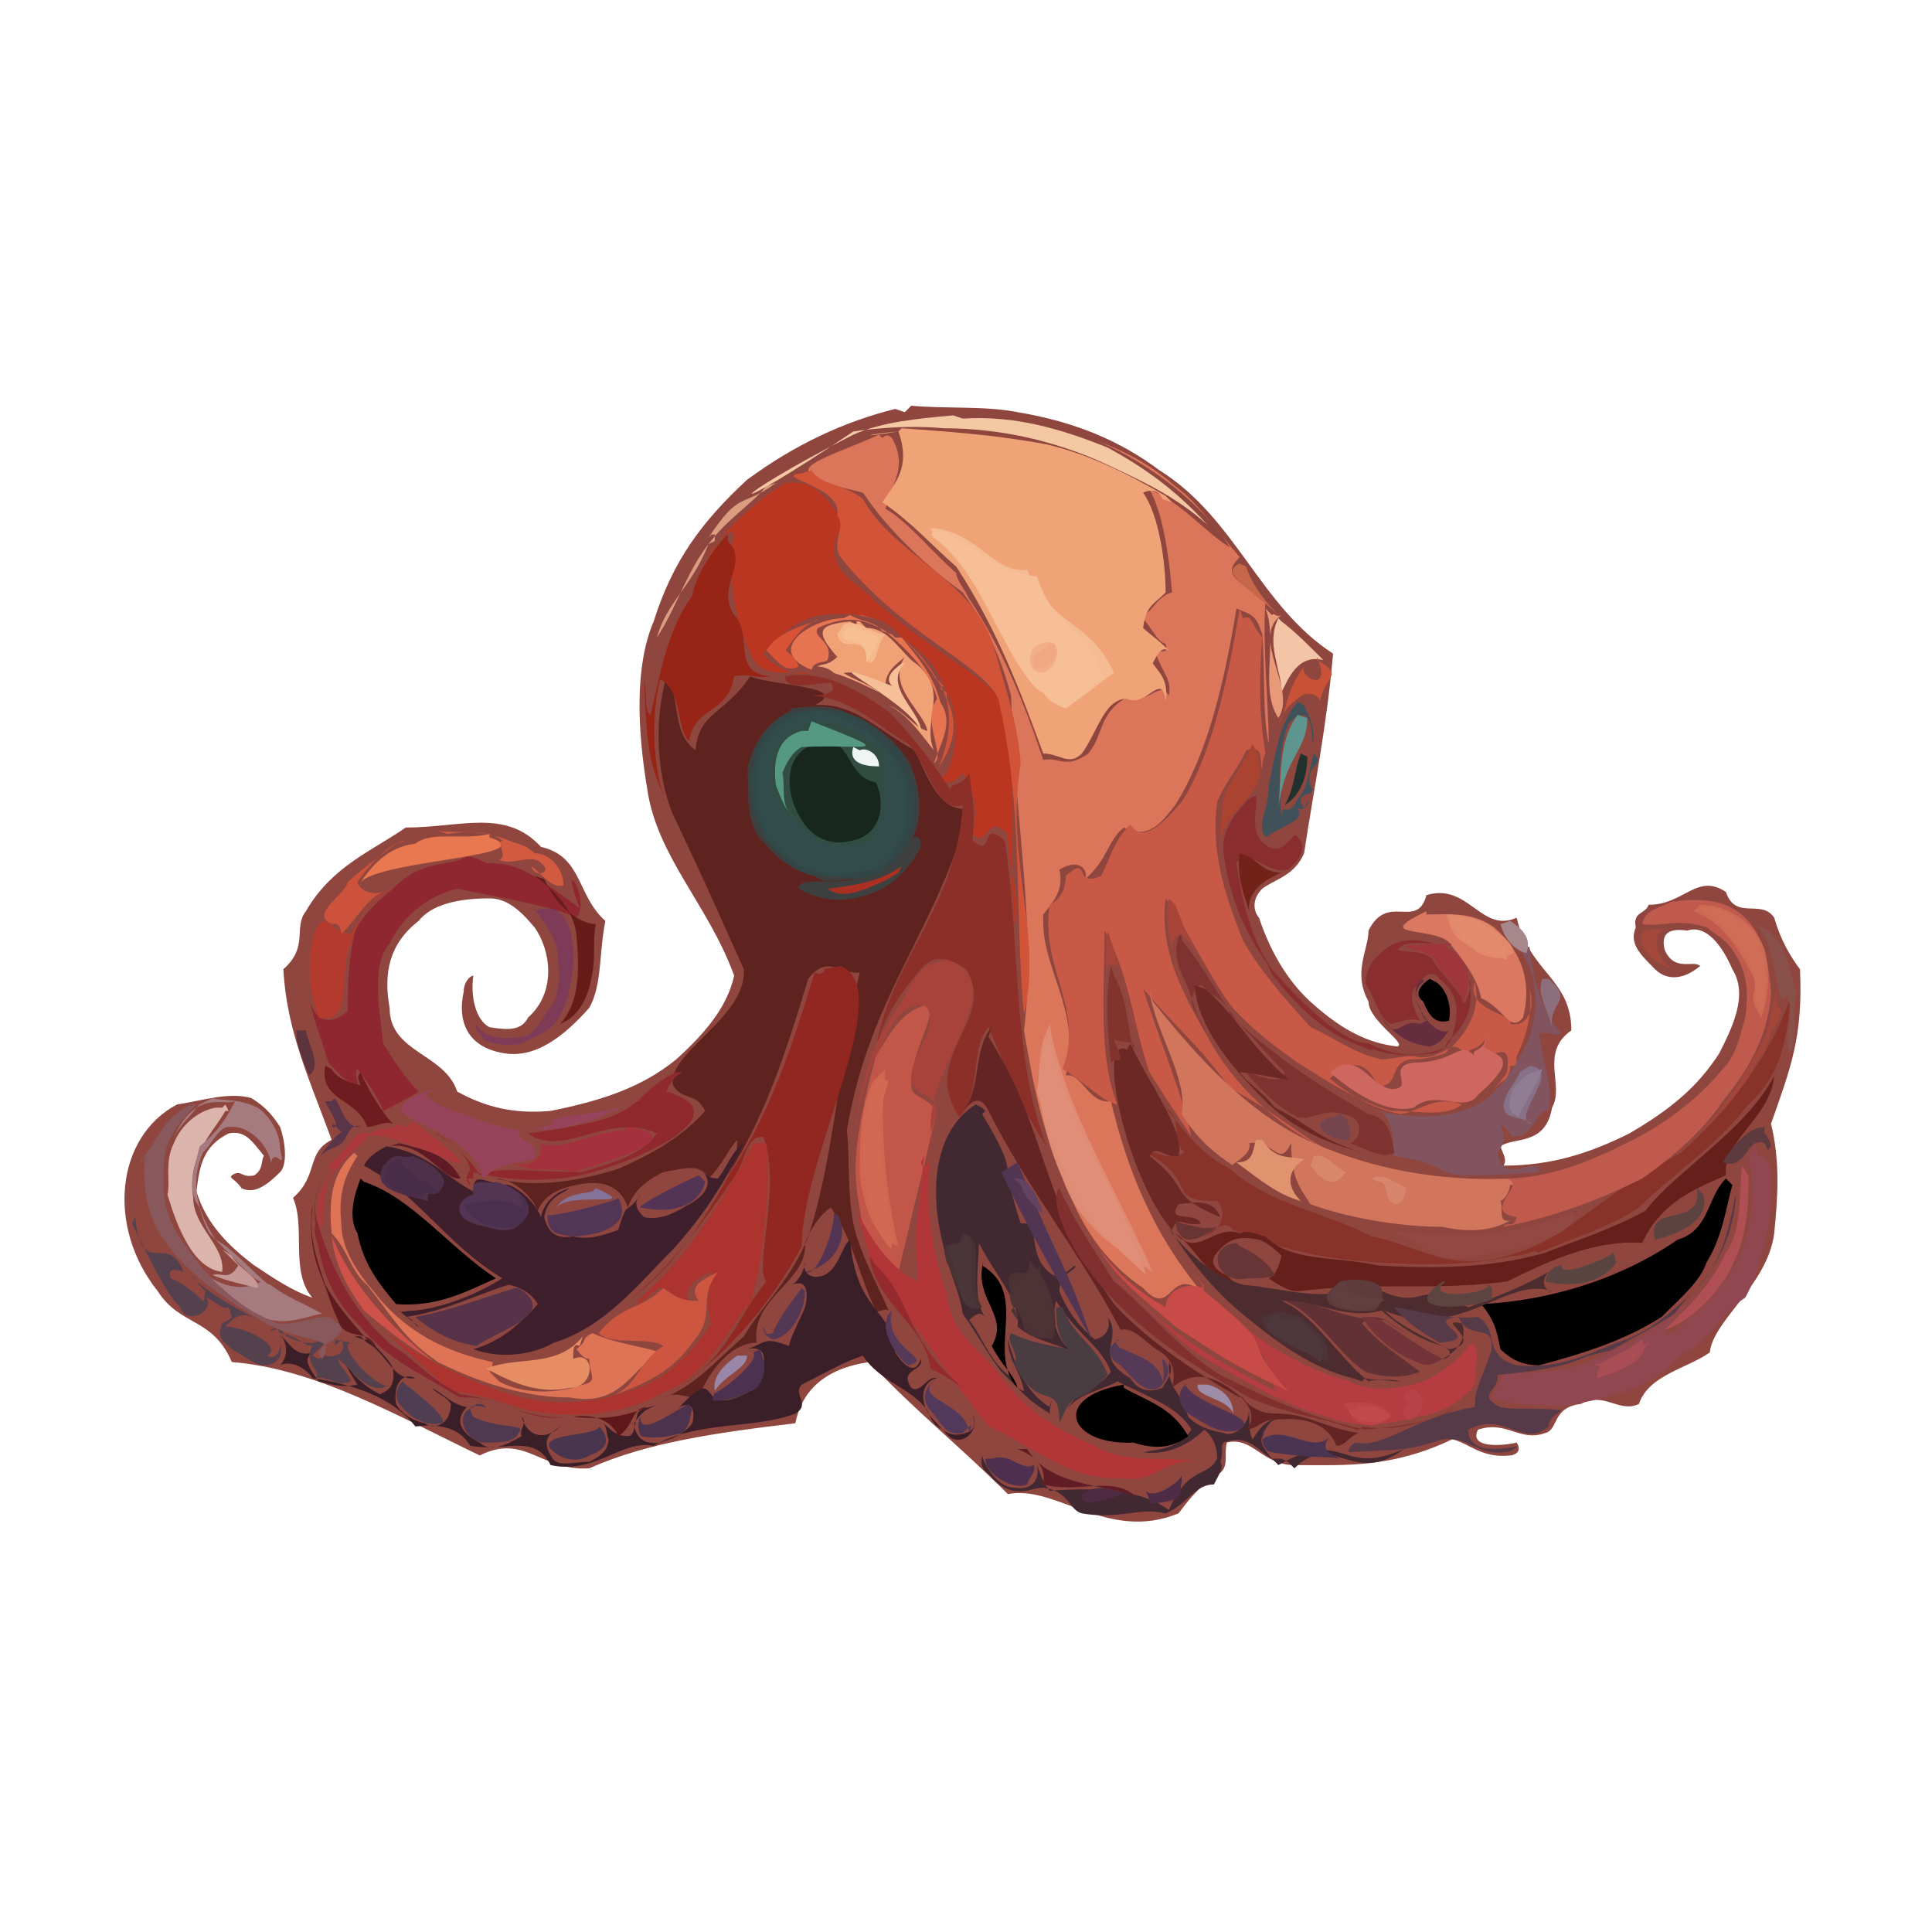<svg xmlns="http://www.w3.org/2000/svg" width="600" height="600"><path fill="#8F463F" d="m281 128 2-2c11 1 23 0 33 2 18 3 32 9 44 18 24 15 31 42 54 57-2 23-6 42-9 62-3 7-9 8-13 11-4 4-2 8-1 9 4 12 10 21 17 27 9 8 17 12 26 13 3-1-9-8-9-14-5-9 0-16 0-22 6-12 15 0 18-11 13-4 17 12 28 7 4 17 17 19 17 35-10 7-2 17-6 24-2 12-12 9-16 12 1 3 2 4 1 6 15 0 27-4 39-10 12-7 21-14 28-25 4-8 9-18 4-26-3-7-8-14-14-12-7-1-8 2-7 6 3 7 9 3 11 5-6 5-11 4-14 1-5-5-8-8-6-13-1-5 3-4 4-7 11 0 15-10 24-4 3 9 11 2 15 8 2 7 5 12 8 16 1 21-3 31-9 48 3 12 2 24 1 34-2 16-19 27-20 37-7 5-19 7-22 16-6 3-11-4-18 0-9 1-7 8-11 9-8 3-12-4-21-1-3 6 8 5 12 4 2 3-1 4-2 4-9 1-13-4-18-5-19 9-33 8-49 8-10 0-13-9-21-7-1 4 1 8-3 10-6 4-9 8-12 12-22 9-38-9-53-6-15-15-29-26-43-41-14 2-21 9-23 19-25 3-46 6-64 14-15 1-20-11-34-4-25-12-51-27-77-29-6-14-16-11-23-22-16-20-13-48 6-58 7-1 16-4 23-2 5 3 7 6 9 9 2 6 2 12 0 14-4 4-8 7-12 5-2-3-4-3-3-4 3-2 3 1 7 0 3-2 2-5 3-6-4-5-6-8-11-7-8 4-9 10-10 18 3 10 10 17 18 23 6 4 12 8 18 10-7-8-2-22-6-31 8-7 4-14 12-18-7-19-14-34-15-53 8-7 3-13 7-18 8-14 21-19 31-26 17 0 31-6 42 6 13 3 11 15 20 23-2 10-1 20-5 27-8 9-17 16-27 14-11-2-14-10-12-19 0-3 2-5 3-5-1 7 1 14 5 16 6 1 10 1 12-3 9-8 7-21 2-28-5-6-9-9-14-9-10 0-18 2-22 7-9 7-11 16-9 27 0 14 17 14 21 26 9 5 18 7 29 6 15-3 28-7 39-16 10-9 16-17 18-26-8-22-24-37-27-58-3-18-4-38 2-52 6-19 15-31 29-44 15-11 30-18 46-22"/><path fill="#5E231E" d="M207 210c-4 14-3 31 2 43 11 23 17 37 22 48 1 15-24 26-22 36 3 5 7 2 10 8-8 9-18 14-27 18-13 4-26 6-38 3 5 0 11 5 13 10 2-5 7-7 12-8 9-2 14 1 16 7 2-6 7-9 11-11 6-1 12-3 14 2 5-5 6-9 9-12 0 5-2 10-5 14 13-19 20-41 27-64 6-8 11-1 16-2-6 25-8 58-16 82-5 13-14 21-20 31-9 8-16 16-25 19 4-2 6 0 11 0 3-8 10-17 18-17-2-14 16-19 15-31 2-5 5-9 8-11 7 10 9 22 14 32 0 1 3-1 4 0-4-9-9-18-11-27-2-11-1-20-2-29 7-42 28-62 38-100-10 2-14-13-17-18-11-6-19-15-31-14 12-6-14-6-20-9-8 12-16 11-17 23-7-5-5-15-8-21"/><path fill="#DC765A" d="M273 135c-20 9-35 11-5 18 8 12 20 23 31 31 8 11 12 21 15 32 1 38 8 72 4 104 3 18 6 32 12 45 5 15 13 27 25 35 9 10 8-7 18 1-15-18-23-38-28-59-7 1-9-9-14-8 5-21-8-33-7-50 5-6 6-9 5-14 7-4 9 1 8 3 7-6 7-12 12-16 8 4 12-2 16-7 10-16 15-37 19-61 5 2 6 2 8 8 1 13 0 24 2 34 0-12-2-31-1-44-8-7-14-8-8-14-7-8-13-17-20-22-8-7-16-11-24-14 16 7 32 19 41 33-7-4-15-14-25-18 4 7 6 20 7 32-5 1-7 8-10 7 4 4 5 8 8 9 1 4-2 1-3 3 2 6 5 8 4 13-3-5-6 3-12 0-10 5-8 12-13 18-7 5-9 1-14 2-6-18-13-35-23-50-2-4-4-6-4-8-8-7-15-16-22-20 2-8 7-13 2-22-1-1-2-1-3 0"/><path fill="#EFA377" d="M279 134c-12 2-11 1 0 0 4 11-1 16-5 22 9 6 16 14 23 20 13 20 20 39 27 58 5 0 8 4 12 0 5-7 7-17 14-17 6 3 11-9 12 1 1-7-2-9-4-12 2-4 3-5 5-4-4-4-6-5-8-7 1-7 3-7 7-11 0-9-2-24-7-31 2-1 5-1 6 2l3 1-2-2c-12-7-24-13-37-16-16-3-31-4-45-5"/><path fill="#C85947" d="M385 189c-4 24-9 46-18 60-6 7-12 13-16 7-5 5-6 10-9 16-9 4-3-7-11 0 0 3-1 7-5 9-3 20 11 32 4 51 7 4 12 10 17 11-6-15-4-35-4-54 8 14 9 30 14 44 5 8 9 14 13 20-3-14-10-30-15-46 9 11 17 17 27 31 12 6 21 14 30 19-15-7-29-20-37-35-8-14-15-27-13-43 8 12 13 23 20 33 7 8 14 13 21 18 11 7 19 12 29 15 9 0 17 2 22-2-8-3-13 2-19 3-10-2-17-7-22-11 13-12 14 6 17 2 4-1 2-7 8-8 5 0 8-1 11-2 3-5 6 1 8 2-5-4 5-2 4-8-1 14 9-2 7 12-2 3-4 5-5 7 1-2 3-4 5-5l1-3v-1h2v-3c3-6 5-13 4-21 2 7-1 12-6 11 2-3-14-4-11-13 2 8-2 15-7 20-5 3-8 4-12 3-4 0-7 1-10 1-9-2-15-7-22-10-9-10-16-18-21-27-6-15-10-28-8-43 3-7 7-11 9-16 6-2 4 4 5 6 0-1 0-3 1-5-2-12-2-24-1-36-4-5-3-7-6-6"/><path fill="#3E4040" d="M246 220c6-1 14-1 18 2 9 3 16 10 19 16 4 10 3 19-1 25 0-2 4-6 4 0-3 6-8 11-12 13-10 5-19 4-26 0 0-4 11-1 17-3-4 0-9 2-12-1-9-2-14-8-18-13-4-8-2-14-3-20 2-9 7-15 13-18"/><path fill="#3F1F2B" d="M231 355c-4 3-5 7-8 11-4 0-5-3-6-3 6 4 1 9-3 11-5 3-9 5-14 4-3-3-3-5-1-7-5 7-4 1-7 11-6 2-9 3-14 2-6 1-8-2-9-6 1-6 5-7 8-9-4 1-8 4-9 9-2-5-7-9-10-10-7 0-11-5-11 2-8-4-14-12-27-14-4 2-6 4-7 6 17 9 25 24 43 35-8 5-18 9-27 10-4 0-5 1-5 0 2 2 4 3 6 5-1 0-2-3-4-3 13-2 22-7 32-10 5 1 8 4 9 6-7 8-13 12-20 14 8 3 18 2 25-2 16-5 26-18 37-29 10-11 16-21 21-31"/><path fill="#BB3620" d="M244 150c-10 6-18 14-25 23 3-2 4-7 9-8-2 16 0 27 6 40 5 6 10 3 18 4-6 1-12-2-15-6 6-7 12-11 18-12 11-1 20 0 25 7 8 5 12 11 14 17 6 9 1 30-3 26 4 4 6 1 8-1 4 7 5 12 3 19 5 5 4-7 11 0 0 11 4 18 2 28-2-23 2-48-4-70-10-10-19-13-39-30-3-4-10-7-12-12-3-7 2-11 2-13-5-7-9-13-17-12"/><path fill="#334647" d="M248 221c-8 1-13 8-14 15-1 10-1 17 3 22 5 8 10 13 16 14 8 0 15 2 20-1 7-4 10-10 11-15 1-10-1-16-4-22-5-5-9-9-13-11-7-3-12-3-18-2"/><path fill="#32494A" d="M249 221c6-2 13 1 17 3 7 5 12 10 14 15 4 6 2 12 3 17-4 5-4 11-10 13-7 2-13 5-18 2-8-1-12-6-17-10-3-7-4-13-5-19 2-11 7-17 15-21"/><path fill="#422830" d="M303 343c-14 9-14 29-10 44 2 9 5 14 6 21 5 7 8 13 12 18l6 6c4 4 6 5 9 7 0-4 2-8 5-11-2 3-5 7-5 9-8-5-11-14-13-21 0 6 4 10 5 16-4-1-3-5-5-5-6-5-8-12-12-17 3-3 4-2 5-1-4-5-2-16-2-23 5 10 13 18 12 26 6 5 13 5 19 9-6-3-9-10-7-17 6 10 14 14 17 22-4 6-11 5-14 13 2-6 11-7 16-10 10 5 19 8 23 15-4 6-10 6-15 7 7 1 14-2 19-7 4 3 4 8 4 9-3 6-9 2-15 16-9-7-25-7-37-6-3-4-3-6-4-8 1 4-1 8-7 7-6 0-10-9-10-10-1 5 2 5 3 7 7 7 12 3 16 3 8 1 8 7 12 8 12 2 18-2 26 0 7-3 9-9 15-9 2-4 3-5 2-7 1-3 0-5 1-6 8-3 11 3 15 5h3l2 1 2 2c12-12 18 6 34-6-20 9-18-7-39 5-4-4-6-7-5-9 2-5 4-6 8-5-6-2-9 3-11 6-2-4 0-8-2-11 3 4-3 11-7 9-6-1-9-3-11-5-3-10-6-7-6-17 2 3-1 6-2 8-5 2-8 0-10-3-12-7-2-12-7-19 1 3 0 6-4 7-6-5-9-10-11-15 0-6 5-6 5-8-2 1-4 4-7 3-9-6-3-17-10-16-7-21 0-14-12-34l1-1-1-1"/><path fill="#324C4C" d="M251 222c-9 1-15 9-16 17 0 9 1 15 3 20 5 5 9 10 14 11 8 3 14 0 20 0 6-4 6-9 9-11 0-8 2-14-1-18-3-7-7-12-12-14-6-4-10-6-15-6"/><path fill="#8C2F28" d="M244 209c-1 5 4 4 14 3 3 4-5 4-6 4 13 1 21 10 30 15 6 6 9 22 17 19-2 32-23 49-27 76 2-9 7-17 14-25 5-6 11-2 14 0 10 16-15 27-2 46 7-8 3-21 9-28 9 21 8 21 18 37-11-29-8-64-13-95-8-7-3 6-10 0 1-9 0-13-1-21-2 4-5 3-6 5-6-9-12-17-19-24-10-7-20-13-32-11"/><path fill="#D2755D" d="M357 308c2 13 12 27 10 38 5 8 10 12 16 16-2 0 6-3 5-7 8-1 9 8 13 0 0 10 2 13 6 19 11 4 27 7 41 7 9 2 16 1 21-2-4 1-2-4-3-6 2-1 3-4 3-5h2l-2-2c-22 1-43-3-61-11-23-10-41-33-50-44"/><path fill="#912720" d="M256 301c0 1-1 2-3 1-7 23-14 44-26 62-9 16-18 30-32 40 13-10 23-24 32-37 5-6 4-14 10-14 6 15-3 40 1 45-10 12-11 23-29 34 17-11 31-28 40-45 0-28 30-80 12-87"/><path fill="#3B1F28" d="M263 386c-2 3-3 8-7 10-5 2-7-2-6-4 0 2-2 6-4 7 5-2 5 3 4 7-2 5-4 8-5 12-8-3-7-1-13 1 4-1 6 1 5 5 0 4-1 7-4 8-18 10-8-10-22 5 4-2 5 1 4 5-3 4-7 5-10 6-6 1-8-3-8-6 3-5 6-5 8-6-2 1-6 1-7 3-1 4-1 7-3 7-6 0-6-5-10-4 4-1 3 3 4 5 0 4-4 6-6 7-6 0-10 2-12-2-3-5 0-7 3-9-4 4-10 4-12-3 2 2-1 4 0 6-5 3-10 5-13 2-6-3-8-7-4-11-5-1-7-4-11-6 2 2 5 3 6 5 0 7-6 8-8 6-5-1-8-4-9-6-1-6 2-10 6-8-7 1-9-8-15-11l-2-2h-2l3 1h2c2 3 6 6 7 9 1 6-2 7-4 8-6-3-9-7-11-10 1 2 2 4 4 7-5 1-8 0-12-1-3-4-5-7-2-9-6 2-8-5-11-6 3 1 4 7 1 10 4-2 9 2 10 4 13 2 25 6 32 15 9-1 14 1 17 6 11 2 20-4 25 6 14 3 22-8 32-6 14-8 31-5 44-10 5-3-1-6 2-9 8-4 13-7 19-9 5 8 15 10 20 17 2 5 3 5 5 6 4 7 12 1 9-5 1 3 1 5-2 6-6 2-8-2-10-4-5-5-4-12 1-13-3-1-5 5-8 3-4-6 4-5 3-9-2 6-6 1-8-2-1-14-12-12-14-35"/><path fill="#88322A" d="M556 310c-6 17-18 34-34 48-26 14-34 25-48 30-23 9-32-1-48-4-13-7-32-10-44-21-10-5-15-13-20-19 6 4 1 10 6 14-6 3-8-1-12 0 17 9 5 15 22 15 3 3 2 9-4 11 4-3 7-5 9-2 15 6 28 9 44 10s30 1 43-2c5 0 5-2 8-1 12-5 22-8 31-14 10-10 24-19 34-32 10-9 12-20 13-33"/><path d="M536 366c-6 6-5 16-15 19-19 13-41 19-61 20 5 6 5 10 6 14 4 4 8 5 12 5 15-4 27-8 38-15 6-6 12-11 14-17 5-8 6-17 8-24"/><path fill="#BF5A4D" d="M519 280c-3 2-8 2-9 7 6 1 11-2 20 1 4 3 6 4 8 7 5 7 5 14 4 21-2 7-3 12-7 16-9 11-21 19-32 24-12 6-24 10-36 10 9 1-8 10 4 12-1 4-3 1-4 3 15-3 29-8 43-15 10-7 19-15 25-24 9-11 14-21 15-33-1-22-10-32-30-29"/><path fill="#AC332E" d="M234 355c-9 17-20 35-36 49 0 3 4-3 7-4 3 0 7 5 9 4-3-4 4-8 7-9-1 8-2 10 0 16-8 12-17 19-26 21-13 5-27 4-37 1-17-6-31-13-43-23 9 7 17 15 25 22 10 1 17 4 24 6 17 3 30 1 43-6 15-6 22-25 26-27 3-9 7-36 5-50"/><path fill="#8F2730" d="M143 267c-7 2-13 1-21 9-6 5-10 9-12 14-2 10-2 18-2 24-7 6-11 1-12-4 2 9 3 10 6 20 3 3 5 6 9 7 0-2-1-4 0-5 3 4 6 8 8 13 4-2 8-4 11-6-4-4-8-10-11-15-1-10-4-24 2-31 5-10 13-15 21-17 20 4 31 6 37 9 5-6-6-21 1-3-14-10-18-14-29-14-4-2-5-2-6-2"/><path fill="#C25649" d="M288 312c-8 2-11 8-16 16-3 11-5 20-6 29-1 11 1 17 2 25 4 6 8 9 11 13 5-21 8-33 12-50-4-5-8-4-8-8 0-10 6-18 6-24"/><path fill="#B23538" d="M287 359c-2 22-3 16-2 39-19-9-24-43-14-4 9 11 21 30 36 49 14 6 25 17 41 16 10 2 14-6 23-5-6-2-22 1-31-5-12-5-21-11-28-20-11-14-16-14-18-27-5-14-7-31-5-42-1 1-2 4-3 1"/><path fill="#D15338" d="M249 147c-10 1 13 4 11 13 3 4-2 8 1 13 19 24 44 33 49 44 8 34 5 66 8 98 6-25-6-48-1-78-1-13-5-24-8-35-6-22-31-29-41-47-6-5-13-4-16-9"/><path fill="#F5BC93" d="M289 164c15 1 19 14 30 13 9 19 19 15 27 32-6 4-10 8-14 10-4 1-7-2-8-4-15-14-18-36-34-48"/><path fill="#66201B" d="M552 332c-8 18-31 31-41 44-11 6-21 9-31 13-17 5-35 5-52 4-14-3-27-1-35-9-4-1-5-2-8-1-8-3-13 8-20 0 5 3 9 12 15 14l3 1-2-2c-3-1-6-4-3-7 4-5 8-5 13-4 3 1 6 4 7 5-1 4-2 6-4 7 3 2 6 4 9 4 26-3 41 0 65-3 14-7 28-13 42-12 6-13 17-17 26-21-1-11 14-18 15-31"/><path fill="#91474F" d="M545 355c-1 3-3 5-4 8l-1 2 1-2c0-2 1-3 2-4 2 11 1 19-1 27-4 10-10 18-17 23-3 3-6 6-8 5l1-2 1-1 1-2c9-8 17-18 18-29-2 11-8 20-18 28s-20 12-29 16c-9 2-16 3-24 2-1 4-3 6-4 8 8 3 17 2 21 3 16-3 28-5 39-17 8-3 11-12 19-17 8-14 12-46 4-44"/><path fill="#314D42" d="M251 225c2-1 4 0 5-1 9 2 14 6 19 10-2 12 2 11-4 27-6 2-14 2-17 0-6-5-10-9-10-14-1 2 3 4 1 7-5-7-6-11-5-18 1-6 6-9 10-10"/><path fill="#81545F" d="M472 295c7 9 6 24 0 33-4 8-10 14-15 16-10 4-21 3-29 1 4 1 5 9 5 14 25 4 4 8 45 5 0-6-11 5-13-6 3-4 2-5 1-9 3 2 3 4 4 4 7 0 7-9 11-8 1-10-1-11-3-24 4-1 3 1 7 0-1-1-8-8-10-27"/><path fill="#F6BF96" d="M289 166c17 11 20 34 33 48 4 2 5 5 9 6 5-3 7-8 12-9-6-18-15-14-21-32-13-1-19-10-30-14"/><path fill="#972414" d="M226 166c-5 5-10 13-11 19-8 11-10 25-13 37-2-1-1-7-2-11 1 24 2 26 6 36-3-9-4-24-1-36 7 3 5 16 9 19 2-11 12-8 14-20 6-1 7 1 11 0-12-1-5-13-11-19-6-9 5-16-2-23"/><path d="M112 366c-2 5-4 12-1 17 2 10 7 16 12 22 13 1 22-4 31-8-15-10-26-25-41-30"/><path fill="#B53C41" d="M346 397c11 9 20 21 32 27 12 7 23 13 34 16 11 4 20 2 28 0 8-1 14-5 18-10 0-6 2-11-1-13-5 7-11 10-15 12-9 3-17 3-23 0-14-4-24-10-34-18 4 7 8 7 11 21-19-10-31-16-48-34"/><path fill="#DF8B75" d="M326 318c4 25 21 52 32 77-13-8-23-15-28-29-4-9-6-17-7-25-1-7 0-13 1-18"/><path fill="#4C2C2E" d="M363 381c6 10 14 20 24 28 11 9 21 16 33 19l3 1 1-1c4 1 7 0 11 1-4 0-7-1-10 0-9-7-17-21-27-25 12 0 20 6 31 3 7 6 12 9 19 11 4 2 2 4 0 4 4-2 8-6 6-11-9-2 8 6-4 8-8-4-15-7-20-12 23 10 38-11 52-6-2 0-4-3-1-6-9 5-17 8-25 11-18-10-12 3-31-7-14 6-26 1-39 0-10-3-17-10-22-16"/><path fill="#8A2D2F" d="M388 248c-4 4-9 10-8 17 2 15 7 25 14 35 1 4 3 4 3 5 9 11 17 17 26 20l2 1h2c5 2 13 2 19 1 3-1 3-3 4-4 6-5 8-12 6-19 2 3-1 6-1 8-1-4-9-11-10-14-3-3-8-2-11-3 2-4 15-1 11-2-10-3-15 1-19 6-1 2-3 6-1 8 2 3 3 9 7 11 4-1 6-2 9-1-2-4-4-8-1-11 2-3 5-5 7-2 5 4 6 8 5 14-1 3-1 7-5 8-9 3-16 1-22-2-9 0-24-16-30-23-6-9-9-19-11-33 4-5 10 4 16 2 4-3 6-7 3-10-1-3-4 6-9 3-7-4-3-12-4-16"/><path fill="#652424" d="M308 319c-6 7-3 19-9 26 2-2 5-6 8 0 12 24 29 45 41 68 4-1 8 4 11 6 6 3 6 8 5 12 7-6 14-3 19 1 6 4 7 9 4 12 3 0 5-3 8-3 8-1 17 0 20 8 3 0 4-3 7-4-9-1-16-6-25-6-5 0-6-1-8-2-3-2-3-4-4-3-16-9-30-19-39-29-24-34-20-53-39-83"/><path fill="#573A48" d="M539 371c-2 10-4 20-11 28-8 8-16 15-26 18-12 5-19 8-31 7-11-3-5-11-12-15-10 1-18-2-26-3 4 5 9 8 14 11 15-1-6-7 6-8 3 8 12 1 10 11-4 11-5 12-5 17-19 3-28 13-37 11-1 0-3 3-2 3 15-1 17 0 29-4 8-1 11 5 19 4 3 0 4-2 5-2-5 1-16 3-16-5 11-6 17 6 25-1 0-3 3-4 4-5-7-1-14 0-19-1-8-4 0-5-1-10 10-1 19-2 26-5 5-2 8-2 10-3 7-4 13-7 19-11 3-4 5-6 7-8 8-9 11-18 12-27"/><path fill="#17271D" d="M253 231c-9 3-9 13-6 20 4 9 10 12 18 10 9-2 10-12 7-18-10-2-7-15-18-12"/><path fill="#E08E77" d="M326 321c-3 5-3 12-4 18 3 10 5 18 9 25 6 15 15 23 25 32-8-25-26-50-30-74"/><path fill="#A8433B" d="M291 299c-6 1-8 7-11 12-4 6-7 11-9 16-4 11-5 20-6 29 1-9 3-18 6-26 5-9 7-18 16-18 6 6-4 14-4 23 1 5 4 4 7 7 3 4-3 10 0 13-7-20 27-49 4-57"/><path fill="#DA7862" d="M443 283c-19 9 5 4 8 11 5 6 8 11 9 16 7 3 9 11 13 6 3-12-1-21-9-28-7-5-14-4-21-4"/><path fill="#DE7455" d="M110 358c-7 6-8 15-7 25 5 5 6 12 11 16 10 13 12 17 22 24 14 7 28 11 41 11 16 3 19-9 28-14-6-2-15-3-21-6-4 2-1 2-5 5 1 1 2 3 4 3 0 5 3 7-2 8-8 3-19 3-26-1-5-5-2-2-2-6-14-3-27-9-37-22-6-7-10-14-10-21-1-9 1-15 5-21"/><path fill="#6C2824" d="M350 326c-10-5 0 40 14 56 2-5 3-1 9-2-2-4-11 0-7-6 7-1 11-1 13 4-17-7-8-8-22-19 2-4 5 1 9 0 2-8-9-22-15-35"/><path fill="#CD6760" d="M462 321c-1 7-7 4-3 8-6-7-6 1-20 1-8 1-1 7-5 8-8 2-11-13-21-5 8 7 18 13 26 11 7-6 16 2 20-4 15-13 4-12 2-15"/><path fill="#7F3331" d="M367 289c-4 7 0 13 2 18 2 6 3 9 5 13l2 2-2-2c-1-4-4-6-4-10 2-5 3-5 5-2 3 2 6 3 7 7 8 8 11 12 17 18-1 5-11 0-13-1 6 7 11 12 17 15 4 1 9-3 14-1 8 1 5 9 2 9 6 2 10 5 14 3-1-6-2-11-8-12-14-8-28-17-41-29-7-10-11-18-17-25"/><path fill="#CD5640" d="M221 396c-4 2-7 4-4 8-5 0-7-1-11-4-7 7-13 5-20 14 3 4 16 1 20 4-8 5-8 13-17 16 10-4 19-7 26-17 8-9 1-13 8-22"/><path fill="#4A3D41" d="M328 406c0 4 0 9 4 13-5-1-12-2-18-5-2 3 3 6 1 10l-1-2v-1c8 20 15 6 15 21 5-12 5-4 15-15-3-9-11-12-14-21"/><path fill="#C84B48" d="M341 387c5 10 15 17 24 25 14 9 16 11 35 20-17-19 0-10-26-31-1-4-4-5-5-7 1 2 4 3 5 6-6-2-12 1-12 6-9-5-15-11-19-16"/><path d="M349 430c-23 4-17 19 3 18 6 2 12 2 17-2-5-9-13-11-20-15"/><path fill="#F0A176" d="M264 193c-10 1-11 3-4 11-3 3-5 2-6 3 2 0 4 1 5 2 6 2 10 4 14 6-4-3-8-4-11-6 5-1 8 3 13 4 0-5 4-7 6-9-6 9 6 17 7 23-4-1-7-6-12-8 6 3 10 9 14 14-4-10 6-19-7-28-5-5-8-10-14-10l-2-2h-1v1"/><path fill="#8F292E" d="M210 333c-11 5-10 11-24 15-8 2-15 3-22 4 11 8 25-7 40 0-5 7-14 9-23 12-16 0-27-2-32 1-2-4-10-12-14-13 4 2 10 6 11 11-2 5-1 1 0 5l-1-1v-1h2v-2c8 2 17 3 26 2 13 0 62-19 34-27 1-3 3-5 5-6"/><path fill="#97435B" d="M135 338c-29 10 11 9 15 28 4-4 9-5 16-6 1-7-5-4-5-9 4 0 6-1 8 0 13-1 21-6 31-10-10 6-33 5-28 8-5 2-7 1-8 2-7 0-11-2-15-3-7-3-13-4-17-8"/><path fill="#F5C8A4" d="M296 129c-11 1-22 2-31 6-41 21-43 28 0-1 7-1 17-2 28-1 18 0 34 4 48 10 13 6 24 11 34 20-10-11-20-18-31-24-15-6-29-10-45-9"/><path fill="#822F30" d="M330 368c-4 2-2 12 7 25 13 18 31 30 51 41 11 5 21 6 30 9l3 1h1l1-1c12 2 21-2 30-6-9 5-19 6-29 7-18-4-31-10-45-17-13-8-22-20-33-29-7-11-13-20-17-29"/><path fill="#DBB5AC" d="M67 344c-6 1-11 6-13 11-3 6-1 12-2 16 3 10 8 23 17 24 1-8-9-14-9-23-2-13 6-20 10-27h1l-1-2-1 1"/><path fill="#55404D" d="M41 380c5 10 10 21 15 26 2 6 11 1 8-3 3 1 5 4 7 3l1 3-1 1-2 1c-2 5 1 6 3 8 7 4 7 5 11 5 6-1 4-7 4-10 6 1 7 4 10 4-3 5 3 8 1 10 3-1 7 3 11 1-1-3-4-5-4-7 5 4 10 12 16 8-2 3-17-12-12-13l-5-1v2l1-1 1-1c2 4-2 6-5 5l-2 1-2-1 1-1 2-2 1-1-1-1c-3 2-7 1-11-1-3-4-4-1-5-2 5-3 4 11-1 8 5-3-7-9-13-9 5-6 8-3 12-1-9-5-17-9-23-15 2 1 3 4 5 5-1 1 0 3-1 3-3-3-7-6-10-7-1-3 1-3 4-2-5-13-13 3-15-17"/><path fill="#A67B80" d="m62 343-1 1c-3 2-6 6-7 10 1-4 5-7 7-10 5-3 9-1 12-2-3 6-6 10-11 14-2 8-4 14 0 19 1 4 2 6 3 8 6 6 14 15 16 15-5 3-12 2-18-3 6 5 12 11 18 14 8 3 13 0 19-1-5-3-11-5-16-9-2 0-11-11-17-14-6-9-8-18-4-27 3-3 5-8 8-8 8-1 14 9 13 12 1-7 5 3 3-5 0-6-4-11-7-13-6-3-11-2-14-3"/><path fill="#D16651" d="M275 332c-2 17 0 38 4 55-8-2-11-14-12-22 0-10 0-20 4-29"/><path fill="#88585C" d="M59 343c-9 5-9 10-15 17l-1 2 2-3c-1 9 1 20 6 26 7 11 20 19 30 25 13 8 24 4 19 12-5-5 14-7 2-13-7 0-13 4-18 1-12-5-21-15-27-24-6-8-7-16-6-25 0-8 7-15 10-18"/><path fill="#563349" d="M160 400c-10 3-20 7-31 9 6 5 12 8 19 9 7-5 26-10 13-18"/><path fill="#934943" d="M486 377c-17 8-42 8-61 4 16 1 18 13 34 9 14-2 31-7 30-13"/><path fill="#613135" d="M399 404c10 4 17 17 25 22 6 2 12 2 17 0-8-6-13-9-18-15 5-5 9 1 14 3-3-1-5-3-7-4-12 0-19-5-28-6"/><path fill="#A5313E" d="M194 351c-9 0-20 7-26 4 1 5-4 8-9 6 7 4 12 1 19 3 10-3 38-11 17-14"/><path fill="#6C2824" d="M371 306c1 14 13 27 23 37 10 9 19 12 29 15-15-5-15-8-27-14-5-6-8-7-11-11 4 0 16 3 15 2-11-9-17-21-26-28"/><path fill="#B43A2D" d="M121 276c-6 3-9 9-12 14-6 0-8-8-11-1-3 8-2 20 1 27 11 3 6-16 10-23 2-7 5-12 10-15"/><path fill="#E9774F" d="M152 259c-8 2-18-1-23 3-8 1-13 6-17 12 6-7 58-8 40-14"/><path fill="#523553" d="M311 364c9 19 16 31 28 52-8-24-9-21-23-55"/><path fill="#D36953" d="M273 334c-5 9-5 21-5 28 1 11 4 22 9 26 0-18-8-34-1-52"/><path fill="#E68D63" d="M181 415c-8 10-20 6-30 10 9 5 17 8 26 6 8 0 8-12 1-9 0-3 0-5 2-4"/><path fill="#533553" d="M147 368c2-2 5 0 7-1 7 2 11 6 10 10-4 7-9 5-13 4-12-2-9-9-4-10"/><path fill="#7D3B58" d="M165 281c3 4 7 9 8 14 1 9 1 15-3 19-3 5-5 8-8 8-7 1-12 0-14-4-1 2 2 3 2 5 6 2 11 2 14 0 7-3 9-5 11-10 5-11 5-36-9-30"/><path fill="#4C3234" d="M323 393v3c0-1 7 10 4 20-3-1-7 0-9-3-1-9-12-21 3-17"/><path fill="#CC6A53" d="M528 281c8 0 17 5 20 14 2 8 1 15-1 21-2-3-4-7-1-10-4-7-9-19-20-23"/><path fill="#40515A" d="M403 218c-6 7-7 17-9 26 0 8-4 12-1 16 8-5 12-5 10-9 3 2 5-6 2 0-4-6 5-3 2-7-2-7 5-6 1-10-2 7-2 11-5 14-3 7-5 0-5 6-1-12-1-21 2-29 9-10 7 9 8 5 0-4-1-7-3-11"/><path fill="#8A282F" d="M100 367c-2 3-3 8-2 13-1 4 1 6 1 8 2 10 6 17 12 23 10 12 19 15 30 22l2 1h2c11 0 19 8 31 6-13 1-22-6-33-7-10-5-13-10-21-15-12-10-19-24-23-37-2-6-1-9 0-12"/><path fill="#E19370" d="M390 354c-1 4-1 7-6 7 8 6 13 10 20 12-4-4-5-9 1-13-6-1-9 0-13-6"/><path fill="#E67450" d="M262 192c-10 0-25 10-10 16 1-3 4-2 5-3 2-6-5-7-3-10 9-4 14-3 21 1 7 6 14 13 16 21-5 7 3 18-1 20 3-8 6-13 2-19-2-8-7-14-12-20h-2l-1-1-3-1c-2-3-7-3-10-5"/><path fill="#4E304A" d="M121 360c2-2 5 0 7-1 6 2 9 5 10 8-2 7-6 1-5 6-7-2-18-3-14-11"/><path fill="#4D3335" d="M319 390c4 8-11 7-3 18v2l-2-3c3-5 3 12 13 7 0-8-2-18-8-23"/><path fill="#4C3439" d="M395 408c3-2 6 1 9 1 5 5 10 8 8 14-6-3-20-7-20-14"/><path fill="#E2886B" d="M449 284c4 0 10 1 13 3 5 4 8 6 8 9-5 3-8 1-11 0-3-3-8-4-9-10"/><path fill="#533555" d="M192 372c0 1-24 7-22 5 0 7 4 6 7 7 8 0 20-3 15-12"/><path fill="#AF4F54" d="M541 362c-1 10 0 20-5 27-5 11-13 18-19 24 7-2 17-11 21-20 5-10 5-20 5-28"/><path fill="#493134" d="M299 383c8 1 1 15 6 23-8-1-8-9-11-14-2-7 1-5 4-6"/><path fill="#D06D56" d="M528 282c5 3 17 16 17 23 0 4 0 7 2 10 2-8 2-17-2-25-5-5-9-7-13-8"/><path fill="#661C19" d="M166 272c7 5 12 11 13 18 1 12 1 21-5 28 7-3 9-10 10-16 1-5 0-9 1-15-3 0-11-3-16-14"/><path fill="#AB4331" d="M388 233c-2 5-6 9-8 15-1 7-1 12-1 17-1-16 19-17 10-34"/><path fill="#683537" d="M384 386c-10 1-6 13 3 11 4 0 7 0 9-1-3-5-7-7-11-9"/><path fill="#CC523B" d="M123 262c-4 3-12 9-15 12-1 4-12 10-5 13 4-1 2 5 4 2 4-4 7-10 12-12-3 1-7 0-8-3 4-6 11-13 15-13"/><path fill="#5E3C3C" d="M416 398c4-1 11-1 13 2 1 4-1 6-2 7-7 1-21-1-12-8"/><path fill="#AC393B" d="M122 350c-2 1-4 0-5 1l-2 1h-3c-3 1-5 6-8 8l-2 2 1 2-1 1-1 2c-2 4-3 8-2 13 3 6-1-14 6-17 3-5 7-7 9-10 8-4 52 24 14-5-2 3-3 2-4 1"/><path fill="#6E1C20" d="M101 331c-2 11 10 10 13 19 3 0 5-2 8-1-3-3-8-11-10-16-1 1-1 2 0 4-5-1-8-3-9-5"/><path fill="#82332E" d="M345 300c-2 11-1 20 0 30 2-2 5 2 1-7 4 1 7 0 6 3-2-8-2-16-6-23"/><path fill="#569983" d="M251 227h-2c-8 2-9 10-8 17 2 5 3 8 6 10-5-3-3-9-4-14 2-5 4-7 6-8 20-1 31 3 3-8"/><path fill="#F3C4A6" d="M397 192c-4 8 1 16 1 23 2-4 5-12 13-10-5-5-9-9-13-12"/><path fill="#513454" d="M369 430c-3 0-4 6 0 9 5 3 10 7 16 5 7-4-13-7-17-14"/><path fill="#4B2F4F" d="M160 371c2 1 3 2 2 4-7-4-15-1-18-1 2 8 24 12 19-2"/><path fill="#4E383D" d="M396 408c-9 6 11 11 14 15 3-5-1-8-5-11-2-4-6-1-7-3"/><path fill="#723438" d="M423 409c3 5 9 11 17 14 4 2 6 0 8-1-8-4-14-9-21-13"/><path fill="#877186" d="M475 331c11 1-7 17 1 18-5-3-9-1-9-6 1-5 4-7 5-10"/><path fill="#4A354F" d="M186 443c0 3-19 2-15 7 4 4 9 4 12 2 6-2 6-5 4-8"/><path fill="#E58B6D" d="M450 284c4 9 7 11 18 14-1-9-9-13-15-13"/><path fill="#533454" d="M217 365c-7 3-20 10-18 10 9 2 18 0 20-8"/><path d="M306 390c-5 13 8 18 2 28 3 6 7 9 8 13-10-11 4-29-11-38"/><path fill="#553956" d="M348 416c-5 2-4 6 0 8 4 4 7 9 12 7 2-2 4-5 2-8l-1-1c0 3 1 5 0 7-1-9-17-9-14-13"/><path fill="#CE5249" d="M103 384c1 9 5 16 10 23 7 6 15 12 22 16-12-9-25-23-31-37"/><path fill="#5A4441" d="M501 389c-2 2-17 8-16 4-3 0-5 3-5 5 14 3 20-3 22-6"/><path fill="#89514A" d="M543 286c10 3 8 31 12 23 3 8-2 13 1 18 3-6 0-13 2-18-3-11-4-19-13-22"/><path fill="#4A3538" d="M300 383c-1 6-7 2-5 6 3 7 2 20 10 17-6-2-1-19-4-21"/><path fill="#4C3150" d="M234 420c2 3-11 13-13 13 2-1-1 2 1 2 6 0 9-2 13-4 4-5 2-9 1-12"/><path fill="#4F3950" d="M147 437c-6 2-3 10 3 11 5 0 10 0 11-3 3-3-6-1-14-5-3-5 2-3 4-3-1-1-2-1-3-1"/><path fill="#9F363C" d="M451 293c-24 1-12 0-5 5-1 3 9 9 8 13v3-2c3-6 3-12-3-17h-1l-1-1"/><path fill="#492C48" d="M123 360c-9 7 2 11 7 12 3-3 6 0 6-2-2-2-14-8-11-10"/><path fill="#4F3D52" d="M125 429c-1 1-3 4-1 7 4 5 9 7 13 6 3-1-7-9-11-12"/><path fill="#4B3352" d="M393 443c-2 2-1 8 2 8 12 2 15 1 21 2-1-1-7-2-3-7-5 6-14-4-21 1"/><path fill="#F5B98D" d="M262 194c4-2 9 3 13 3-3 3-2 8-5 9-2-11-8-2-10-9"/><path fill="#4D324E" d="M214 436c-3 1-16 11-15 4-1 1-1 4 0 6 5 1 9 0 13-1 3-3 2-6 3-7"/><path fill="#5C4240" d="M527 369c2 13-16 4-13 16 8-2 17-6 15-14"/><path d="M444 304c-3 2-5 5-2 7 2 5 4 7 8 6 1-5-1-10-4-12"/><path fill="#4E2F4F" d="M306 453c0 5 9 10 13 8 1-3 3-4 2-6-4 2-7-4-13-2"/><path fill="#D15A41" d="M136 258c6 1 15-1 20 3-2 1 2 5-1 6 4 2 10-2 13 1 4 3-2 5-3 1 3 2 6 7 10 6 0-5-4-10-9-10-3-3-6-3-8-4-8-3-13-3-19-2"/><path fill="#652D3D" d="M442 304c-3 1-3 6-1 9l1 3 1 1-2 1c-6-2-7 6-12-2 5 6 8 8 15 9 4-1 5-4 6-5-4 2-9-6-8-5-3-4-3-8 0-10"/><path fill="#5E958E" d="M403 222c-6 8-5 19-6 29 2-16 9-18 9-28"/><path fill="#732219" d="M385 265c-1 7 1 12 3 18-1-6 5-10 10-12-5 0-7-3-10-5"/><path fill="#A84D54" d="M510 416c3 5-4 9-14 12 0-7 8-7 11-10"/><path fill="#533452" d="M259 377c0 5-5 20-9 18 10-2 14-12 10-18"/><path fill="#F6BF97" d="M280 206c-1 1-6 4-3 7-31-12 5 4 9 14 0-6-12-14-5-21"/><path fill="#C75238" d="M409 204c5 12-6 6-4 3-6 8-5 13-8 18 1-3 3-6 6-8 3-3 7-1 7 1 1-8 8-8-1-13"/><path fill="#907C93" d="M476 333c-3 1-4 3-6 5-3 7 0 8 2 9-2 1 6-11 7-15"/><path fill="#543754" d="M249 400c-3 4-7 9-9 14-3 1-2-1-3-2 0 2 1 3 3 4 6-1 10-9 10-15"/><path fill="#BC4348" d="M417 436c5-1 11-1 15 3-3 5-11 5-13-1"/><path fill="#5E4441" d="M448 398c-16 11 13 8 16 5-2 0 1-3-2-4 1 3-21 5-13-1"/><path fill="#94292E" d="M270 390c2 15 17 21 19 35 4 2 7 4 10 6-18-15-16-28-27-38"/><path fill="#613F40" d="M418 398c-14 6 6 12 10 7 7-4-10 1-10-7"/><path fill="#5C3A3E" d="M548 350c-5 0-10 6-13 11 6 2 7-4 10-6 4-1 3 1 4 2 2-1 0-4-1-5"/><path fill="#52385B" d="M290 429c-4 3-3 7-1 9 4 5 5 8 10 7 3-3 3-3 2 0-1-9-15-10-12-15"/><path fill="#DA5236" d="M253 193c-6 2-12 4-15 9 4 4 6 7 10 5-1-3-3-4-4-5 4-6 6-8 11-10"/><path fill="#F2AE87" d="M323 200c10-4 4 13-2 8-2-3-1-5 0-7"/><path fill="#E79978" d="M393 189c4 10-2 25 4 34 6-9-9-25 1-32-2 1-2-1-3 0"/><path fill="#611D25" d="M316 450c5 2 9 5 8 11 11 3 22-3 29 4-8-4-27-3-34-15"/><path fill="#F6C094" d="M263 195c-5 7 7 0 6 11 3-4 3-6 4-8-2-1-5-2-8-3"/><path fill="#D15338" d="M266 191c10 1 19 11 24 19 10 11 1 30 1 29 5-7 7-14 3-22v-2l-2-1 1-1-2-2c-5-9-14-17-23-20"/><path fill="#74454F" d="M414 347c-10 2 1 8 5 7 1-5-1-7-3-8"/><path fill="#8D6E7C" d="M479 304c-2 5 2 10 3 15-1-8 7-8-1-15"/><path fill="#D98769" d="M408 359c4-1 7 4 10 5-4 6-8 2-11-2"/><path fill="#DB9D80" d="M241 150c-11 8-11 2-21 17l1-1h1v2l-2 1c-5 13-13 18-16 29 6-9 9-20 16-29 6-8 13-12 18-18"/><path fill="#D7856C" d="M426 366c4-2 8 2 11 3-1 2-1 5-4 5-4-2-1-7-5-7"/><path fill="#A34539" d="M552 306c-2 7-2 14-6 20-7 13-14 23-24 31 10-8 19-18 24-28 4-4 3-8 5-10 5-7-1-5 1-12"/><path fill="#B74248" d="M436 433c3-4 6 1 6 3-1 3-3 5-5 5-4-7 4-2-1-7"/><path fill="#4E2B43" d="M338 463c4-2 9 0 11 1-3 1-14 5-13 0"/><path fill="#4E2C48" d="M367 458c0 2-9 8-11 5 0 1 1 2 1 4 11-1 9-2 10-7"/><path fill="#857298" d="M184 370c-5 1-9 1-12 6 3-7 29 0 13-7"/><path fill="#20312E" d="M404 234c-2 5-2 11-5 16 5-3 7-9 7-15"/><path fill="#A6888C" d="M466 287c1 4 4 8 8 9 2-5-2-8-5-10"/><path fill="#C1484B" d="M419 437c-2 3 8 7 13 3-3-3-8-5-12-2"/><path fill="#C59795" d="m69 388 5 5c-3 5-5 2-8 3 5 2 10 3 14 4 1-3-6-6-8-10"/><path fill="#593547" d="M101 342c0 1 6 9 2 8 1-3 2 3 4 1-4 2-8 9-9 10 3-5 7-4 9-7 2-4 3-5 5-4-6 1-7-12-9-8"/><path fill="#A94439" d="M363 279c-2 11 3 22 6 32-2-6-5-12-5-18 3-7 6 2 8 3-3-4-5-10-7-15"/><path fill="#AA4D54" d="M512 417c-4 3-11 5-17 7 9 1 12-1 18-8"/><path fill="#601B21" d="M97 374c-1 9 0 16 3 23 2 5 3 9 5 13 2 7 10 2 12 9-6-6-12-13-16-20-3-9-5-15-4-23"/><path fill="#AB3022" d="M280 269c-7 5-15 6-23 7 4 3 9 1 12 0 5-2 7-3 10-5"/><path fill="#5D333D" d="M92 320c0 5 2 9 4 14 4-3 0-9-1-14"/><path fill="#553959" d="M276 408c-3 5 2 13 6 16 9-2-8-5-5-17"/><path fill="#5E1819" d="M201 437c-7 3-14 4-23 3 6-1 12 1 14 6 5-3 4-9 9-9"/><path fill="#9887A8" d="M229 421c-3 2-8 6-7 11 3-5 10-7 10-11"/><path fill="#5F1A25" d="M121 356c10-2 17 11 22 10-4-8-12-9-19-11"/><path fill="#A4483A" d="M517 289c-13-3-7 10 3 12-5-2-6-7-5-11"/><path fill="#EFF4F4" d="M265 232c-2 6 6 6 8 6 0-4-4-6-6-5"/><path fill="#9E8DA9" d="M372 430c-1 4 9 4 11 9 0-5-4-8-8-9"/><path fill="#634262" d="M315 366c5-1 8 8 9 11-4-3-6-6-7-9"/><path fill="#A64439" d="M344 289c-1 6 0 13-1 19 1-2-1-10 4-8 4 8 3 15 6 20-3-9-5-19-8-28"/><path fill="#683434" d="M365 379c1 10 9 5 13 2-4 1-6 0-11-1"/><path fill="#F1A781" d="M325 201c-2 2-5 2-4 6 4 2 9-3 6-7"/><path fill="#C76749" d="M385 175c-7 3 4 8 13 17-5-5-9-10-11-16"/></svg>